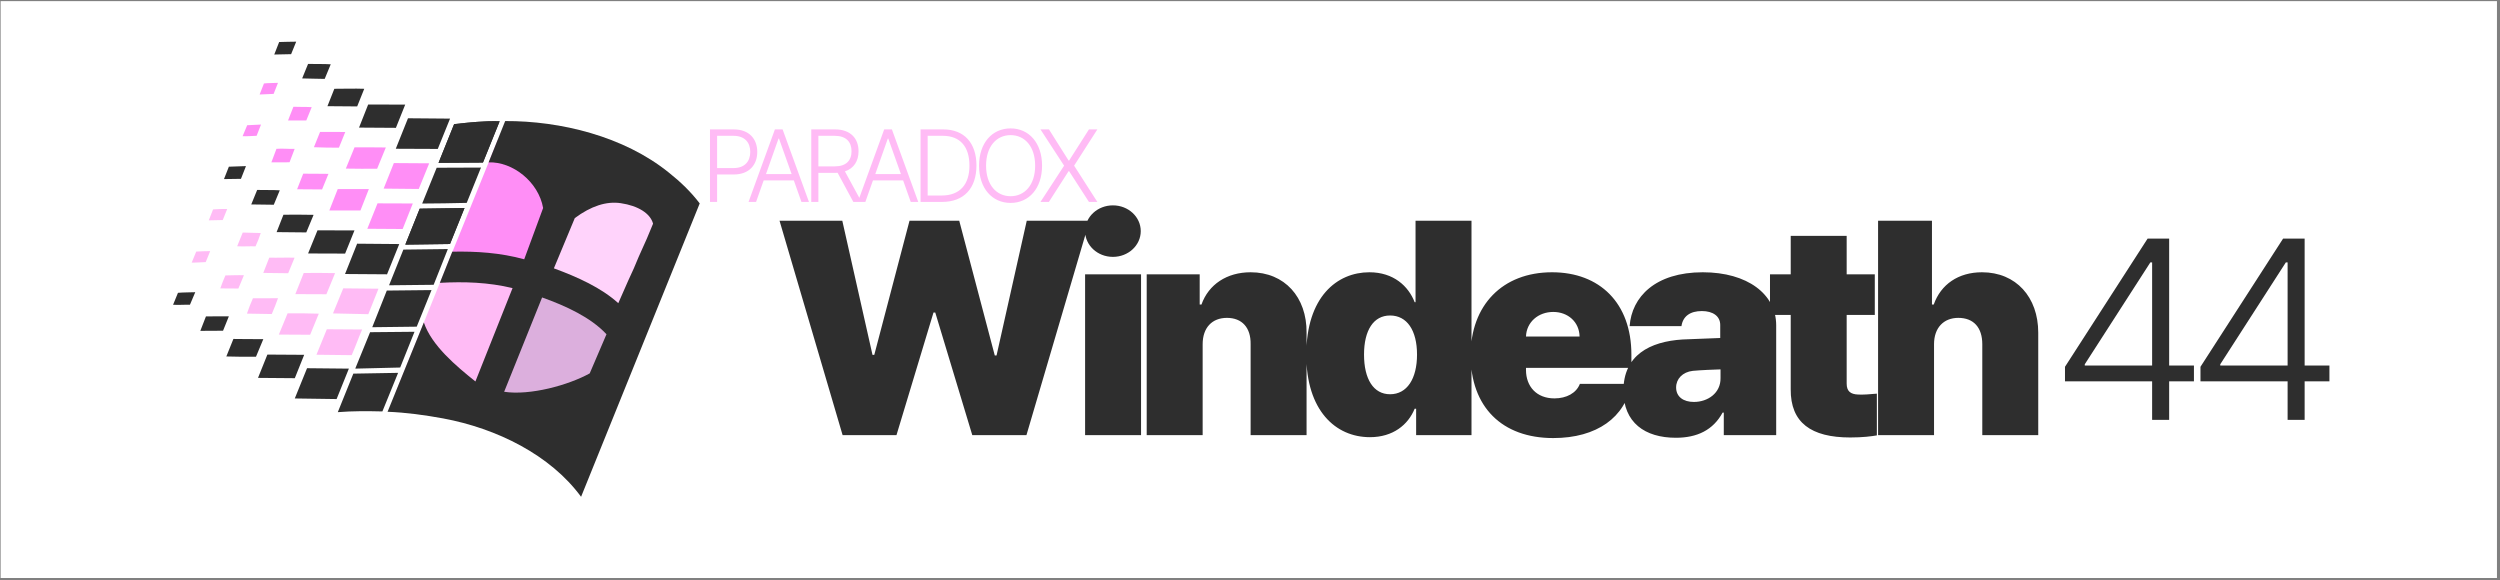 <svg width="780" height="181" viewBox="0 0 780 181" fill="none" xmlns="http://www.w3.org/2000/svg">
<rect x="0" y="0" width="780" height="181" fill="#808080" stroke="none"/>
<g clip-path="url(#clip0_2610_9440)">
<rect width="778.855" height="180" transform="translate(0.195 0.346)" fill="white"/>
<path d="M194.56 102.273L178.099 142.781C172.593 138.259 157.509 129.667 150.269 126.823L166.56 86.502C173.932 89.121 189.676 97.016 194.56 102.273Z" fill="#DCAFDD"/>
<path d="M210.683 64.748L194.524 102.279C189.244 97.456 173.971 89.222 166.523 86.509L182.852 46.114C190.3 48.601 205.837 59.227 210.683 64.748Z" fill="#FFD3FB"/>
<path d="M123.362 122.579L139.201 83.389C146.743 82.975 158.98 84.67 166.56 86.498L150.269 126.818C142.878 124.991 130.754 122.767 123.362 122.579Z" fill="#FFBBF5"/>
<path d="M84.795 97.98L77.046 97.848C77.573 96.284 78.252 94.532 78.912 93.062L86.737 93.043C86.171 94.645 85.493 96.378 84.795 97.98Z" fill="#FFBBF5"/>
<path d="M96.766 104.443L86.999 104.387L89.733 97.754C92.957 97.735 96.22 97.754 99.462 97.867L96.766 104.443Z" fill="#FFBBF5"/>
<path d="M112.985 102.803C111.853 105.403 110.892 108.192 109.723 110.811L98.73 110.679L101.973 102.728L112.985 102.803Z" fill="#FFBBF5"/>
<path d="M74.369 90.021L68.731 89.983C69.183 88.683 69.749 87.232 70.334 85.932C72.257 85.912 74.18 85.8 76.103 85.875L74.369 90.021Z" fill="#FFBBF5"/>
<path d="M64.184 81.773C62.732 81.812 61.261 81.962 59.81 81.924L61.224 78.495C62.676 78.419 64.127 78.344 65.579 78.344L64.184 81.773Z" fill="#FFBBF5"/>
<path d="M89.912 85.246L82.143 85.152L84.01 80.385C86.65 80.461 89.29 80.31 91.91 80.405L89.912 85.246Z" fill="#FFBBF5"/>
<path d="M101.834 91.806L92.143 91.767L94.764 85.173C98.026 85.153 101.288 85.134 104.55 85.212L101.834 91.806Z" fill="#FFBBF5"/>
<path d="M114.915 98.028L103.885 97.783L107.09 89.964L118.083 90.077L114.915 98.028Z" fill="#FFBBF5"/>
<path d="M79.727 76.854C77.841 76.797 75.899 76.948 73.995 76.834L75.729 72.557L81.349 72.708C80.934 74.046 80.349 75.516 79.727 76.854Z" fill="#FFBBF5"/>
<path d="M69.494 68.654L65.138 68.748L66.477 65.338C67.891 65.206 69.418 65.206 70.889 65.206L69.494 68.654Z" fill="#FFBBF5"/>
<path d="M139.194 83.414L155.259 43.753C162.782 43.489 175.321 44.676 182.882 46.127L166.553 86.522C159.067 84.469 146.68 83.263 139.194 83.414Z" fill="#FF8EF6"/>
<path d="M100.482 59.104L92.695 59.048L94.599 54.187C97.22 54.225 99.841 54.187 102.48 54.243L100.482 59.104Z" fill="#FF8EF6"/>
<path d="M102.751 65.664L105.372 58.994H115.082L112.461 65.664H102.751Z" fill="#FF8EF6"/>
<path d="M125.63 71.452L114.6 71.377L117.786 63.445L128.798 63.483L125.63 71.452Z" fill="#FF8EF6"/>
<path d="M90.345 50.615C88.498 50.709 86.555 50.615 84.67 50.654L86.254 46.433C88.102 46.283 90.062 46.509 91.929 46.453L90.345 50.615Z" fill="#FF8EF6"/>
<path d="M80.064 42.367C78.612 42.406 77.16 42.556 75.689 42.499L77.123 39.07L81.44 38.862L80.064 42.367Z" fill="#FF8EF6"/>
<path d="M105.743 46.081C103.141 46.081 100.539 46.043 97.937 45.931L99.86 41.164C102.481 41.203 105.102 41.108 107.723 41.183L105.743 46.081Z" fill="#FF8EF6"/>
<path d="M117.666 52.641C114.423 52.641 111.161 52.697 107.899 52.602L110.614 45.97C113.876 45.932 117.12 45.99 120.381 46.009L117.666 52.641Z" fill="#FF8EF6"/>
<path d="M130.651 58.959L119.696 58.847L122.882 50.877L133.913 50.952L130.651 58.959Z" fill="#FF8EF6"/>
<path d="M95.558 37.592H89.864L91.542 33.315C93.466 33.409 95.351 33.315 97.255 33.428L95.558 37.592Z" fill="#FF8EF6"/>
<path d="M85.374 29.296L80.999 29.485L82.357 26.037C83.809 25.867 85.279 25.943 86.731 25.848L85.374 29.296Z" fill="#FF8EF6"/>
<path d="M79.872 111.293C76.798 111.331 73.706 111.312 70.614 111.217L72.82 105.753C75.912 105.753 79.023 105.848 82.153 105.81L79.872 111.293Z" fill="#2E2E2E"/>
<path d="M150.683 50.712L136.824 50.806L141.689 38.728C146.403 38.201 151.154 37.692 155.887 37.843L150.683 50.712Z" fill="#2E2E2E"/>
<path d="M90.829 16.9L85.568 17.013L87.096 13.113C88.868 13.074 90.64 13 92.413 13L90.829 16.9Z" fill="#2E2E2E"/>
<path d="M101.303 24.617C98.965 24.542 96.627 24.561 94.27 24.467L96.118 19.945C98.475 20.02 100.832 19.907 103.189 20.058L101.303 24.617Z" fill="#2E2E2E"/>
<path d="M136.588 46.467L123.484 46.411L127.293 36.896L140.416 37.008L136.588 46.467Z" fill="#2E2E2E"/>
<path d="M112.019 39.811L114.866 32.614L126.425 32.633L123.521 39.887L112.019 39.811Z" fill="#2E2E2E"/>
<path d="M111.44 33.203L102.163 33.128L104.313 27.701C107.405 27.701 110.516 27.589 113.646 27.701L111.44 33.203Z" fill="#2E2E2E"/>
<path d="M145.615 63.3C140.995 63.413 136.357 63.489 131.719 63.508L136.244 52.335L150.065 52.279L145.615 63.3Z" fill="#2E2E2E"/>
<path d="M140.402 76.13L126.543 76.319L126.468 76.281L130.955 65.108L144.927 64.9L140.402 76.13Z" fill="#2E2E2E"/>
<path d="M69.88 55.873L71.407 52.01L76.743 51.822L75.178 55.797L69.88 55.873Z" fill="#2E2E2E"/>
<path d="M121.383 89.009L125.852 77.874L139.73 77.704L135.299 88.858L121.383 89.009Z" fill="#2E2E2E"/>
<path d="M85.422 63.879L78.39 63.785L80.237 59.263C82.594 59.339 84.933 59.225 87.289 59.376L85.422 63.879Z" fill="#2E2E2E"/>
<path d="M120.756 85.584L107.652 85.49L111.423 76.032L124.565 76.145L120.756 85.584Z" fill="#2E2E2E"/>
<path d="M107.675 79.121L96.23 79.082L96.135 79.044L99.058 71.865L110.597 71.885L107.675 79.121Z" fill="#2E2E2E"/>
<path d="M95.559 72.513L86.301 72.419L88.432 66.993C91.562 66.954 94.711 66.973 97.841 67.031L95.559 72.513Z" fill="#2E2E2E"/>
<path d="M130.072 101.791L130.015 101.922L116.138 102.092L120.682 90.655L134.635 90.505L130.072 101.791Z" fill="#2E2E2E"/>
<path d="M124.859 114.669L110.944 115.008L110.85 114.969L115.469 103.646L129.328 103.514L124.859 114.669Z" fill="#2E2E2E"/>
<path d="M59.26 95.086C57.507 95.03 55.753 95.199 54 95.086L55.527 91.356C57.319 91.205 59.11 91.243 60.92 91.167L59.26 95.086Z" fill="#2E2E2E"/>
<path d="M119.308 128.367C114.669 128.254 110.05 128.217 105.393 128.593L110.238 116.573L124.21 116.328L119.308 128.367Z" fill="#2E2E2E"/>
<path d="M69.59 103.189L62.5 103.228L64.254 98.725C66.648 98.725 69.005 98.65 71.4 98.706L69.59 103.189Z" fill="#2E2E2E"/>
<path d="M105.02 124.508L91.972 124.32L95.8 114.881L108.848 115.013L105.02 124.508Z" fill="#2E2E2E"/>
<path d="M80.499 117.9L83.422 110.628L94.904 110.703L91.982 117.995L80.499 117.9Z" fill="#2E2E2E"/>
<path fill-rule="evenodd" clip-rule="evenodd" d="M203.758 69.787C202.908 66.599 199.126 64.195 193.68 63.391C189.192 62.728 184.417 64.277 179.338 68.042L172.812 83.722C180.241 86.454 187.625 89.79 192.905 94.594L196.006 87.553L197.75 83.741L199.301 80.058L201.82 74.438L203.758 69.787ZM189.223 104.285C184.339 99.028 176.489 95.422 169.136 92.804L157.295 122.234C165.384 123.472 177.4 120.151 183.99 116.495L189.223 104.285ZM218.31 63.468L181.297 155C171.7 141.924 155.013 133.672 138.25 130.544C132.481 129.489 126.692 128.698 120.922 128.472L132.242 100.602C134.635 107.773 142.3 114.199 148.329 119.014L159.916 89.885C152.336 88.058 144.775 87.831 137.233 88.246L141.117 78.524C148.584 78.374 156.069 78.844 163.555 80.898L169.454 64.9C168.034 56.76 159.972 50.394 152.449 50.658L157.615 37.77C174.773 37.695 194.628 42.481 208.694 53.86C212.258 56.687 215.539 59.813 218.31 63.468Z" fill="#2E2E2E"/>
<path d="M150.683 50.712L136.824 50.806L141.689 38.728C146.403 38.201 151.154 37.692 155.887 37.843L150.683 50.712Z" fill="#2E2E2E"/>
<path d="M140.402 76.13L126.543 76.319L126.468 76.281L130.955 65.108L144.927 64.9L140.402 76.13Z" fill="#2E2E2E"/>
<path d="M221.516 63V40.375H228.923C233.798 40.375 236.266 43.406 236.266 47.406C236.266 51.375 233.798 54.438 228.954 54.438H223.735V63H221.516ZM223.735 52.438H228.86C232.391 52.438 234.079 50.312 234.079 47.406C234.079 44.469 232.391 42.375 228.829 42.375H223.735V52.438ZM235.894 63H233.55L241.769 40.375H244.175L252.394 63H250.05L247.675 56.281H238.269L235.894 63ZM238.988 54.312H246.988L243.05 43.25H242.894L238.988 54.312ZM253.115 63V40.375H260.521C265.396 40.375 267.865 43.219 267.865 47.188C267.865 50.219 266.428 52.547 263.615 53.469L268.803 63H266.24L261.334 53.906L260.553 53.938H255.334V63H253.115ZM255.334 51.906H260.459C263.99 51.906 265.678 50.094 265.678 47.188C265.678 44.281 263.99 42.375 260.428 42.375H255.334V51.906ZM269.993 63H267.649L275.868 40.375H278.274L286.493 63H284.149L281.774 56.281H272.368L269.993 63ZM273.086 54.312H281.086L277.149 43.25H276.993L273.086 54.312ZM293.933 63H287.214V40.375H294.308C300.808 40.375 304.651 44.594 304.651 51.625C304.651 58.75 300.745 63 293.933 63ZM289.433 61H293.808C299.558 61 302.495 57.469 302.464 51.625C302.464 45.844 299.62 42.375 294.183 42.375H289.433V61ZM325.122 51.688C325.122 58.781 321.029 63.312 315.31 63.312C309.56 63.312 305.466 58.781 305.466 51.688C305.466 44.594 309.56 40.062 315.31 40.062C321.029 40.062 325.122 44.594 325.122 51.688ZM322.966 51.688C322.966 45.656 319.685 42.156 315.31 42.156C310.935 42.156 307.654 45.656 307.654 51.688C307.654 57.688 310.904 61.219 315.31 61.219C319.685 61.219 322.966 57.719 322.966 51.688ZM327.281 40.375L333.406 50.094H333.562L339.75 40.375H342.375L335.125 51.688L342.375 63H339.75L333.562 53.406H333.406L327.25 63H324.625L332 51.688L324.625 40.375H327.281Z" fill="#FFBBF5"/>
<path d="M644.275 118.969V114.438L670.056 74.438H676.775V114.047H684.509V118.969H676.775V131H671.463V118.969H644.275ZM650.447 114.047H671.463V81.859H670.916L650.447 113.656V114.047ZM686.547 118.969V114.438L712.328 74.438H719.047V114.047H726.781V118.969H719.047V131H713.734V118.969H686.547ZM692.719 114.047H713.734V81.859H713.188L692.719 113.656V114.047Z" fill="#2E2E2E"/>
<path d="M262.891 135.752L243.216 68.876H262.799L272.22 110.72H272.775L283.767 68.876H299.285L310.369 110.904H310.923L320.345 68.876H339.928L320.253 135.752H303.349L291.803 97.511H291.249L279.702 135.752H262.891ZM338.549 135.752V85.595H356.007V135.752H338.549ZM347.232 80.145C342.429 80.145 338.549 76.543 338.549 72.109C338.549 67.675 342.429 64.073 347.232 64.073C352.035 64.073 355.915 67.675 355.915 72.109C355.915 76.543 352.035 80.145 347.232 80.145ZM375.228 107.394V135.752H357.77V85.595H374.304V95.017H374.858C377.075 88.736 382.802 84.948 390.192 84.948C400.814 84.948 407.742 92.708 407.649 103.792V135.752H390.192V107.394C390.284 102.222 387.513 99.174 382.802 99.174C378.183 99.174 375.228 102.222 375.228 107.394ZM427.424 136.399C416.617 136.399 407.564 127.993 407.564 110.72C407.564 92.615 417.171 84.948 427.239 84.948C434.814 84.948 439.432 89.29 441.372 94.278H441.649V68.876H459.107V135.752H441.834V127.531H441.372C439.34 132.519 434.629 136.399 427.424 136.399ZM433.705 123.005C438.97 123.005 442.111 118.202 442.111 110.627C442.111 103.053 438.97 98.434 433.705 98.434C428.532 98.434 425.577 103.053 425.577 110.627C425.577 118.294 428.532 123.005 433.705 123.005ZM484.608 136.676C468.628 136.676 458.837 126.977 458.837 110.812C458.837 95.294 468.721 84.948 484.239 84.948C499.11 84.948 508.994 94.555 508.994 110.627V114.784H476.11V115.431C476.11 120.603 479.436 124.298 484.978 124.298C488.765 124.298 491.813 122.635 492.922 119.772H508.902C507.147 130.117 498.279 136.676 484.608 136.676ZM476.11 104.993H492.829C492.737 100.467 489.227 97.326 484.608 97.326C479.944 97.326 476.249 100.513 476.11 104.993ZM506.507 121.896C506.507 110.812 514.728 106.563 524.981 105.916L536.712 105.455V101.39C536.712 98.619 534.403 97.049 530.985 97.049C527.383 97.049 525.074 98.619 524.612 101.76H508.447C509.094 92.615 516.483 84.948 531.263 84.948C545.21 84.948 554.17 91.784 554.17 101.483V135.752H537.821V128.732H537.451C534.496 134.182 529.508 136.583 522.857 136.583C513.25 136.583 506.507 131.872 506.507 121.896ZM522.949 120.88C522.949 123.836 525.259 125.407 528.491 125.407C532.833 125.407 536.897 122.635 536.805 117.925V115.246C535.05 115.292 530.431 115.477 528.122 115.708C524.981 116.077 522.949 118.202 522.949 120.88ZM584.937 85.595V98.25H576.162V119.68C576.162 122.081 577.363 123.005 579.764 123.097C581.057 123.19 583.644 123.005 585.583 122.82V135.844C583.921 136.121 581.242 136.491 577.27 136.491C565.077 136.491 558.611 131.872 558.704 121.435V98.25H552.238V85.595H558.704V73.587H576.162V85.595H584.937ZM603.418 107.394V135.752H585.96V68.876H602.772V95.017H603.326C605.543 88.736 610.993 84.948 618.382 84.948C629.005 84.948 635.932 92.708 635.932 103.792V135.752H618.475V107.394C618.475 102.222 615.796 99.174 610.993 99.174C606.466 99.174 603.418 102.222 603.418 107.394Z" fill="#2E2E2E"/>
</g>
<defs>
<clipPath id="clip0_2610_9440">
<rect width="778.855" height="180" fill="white" transform="translate(0.195 0.346)"/>
</clipPath>
</defs>
</svg>
